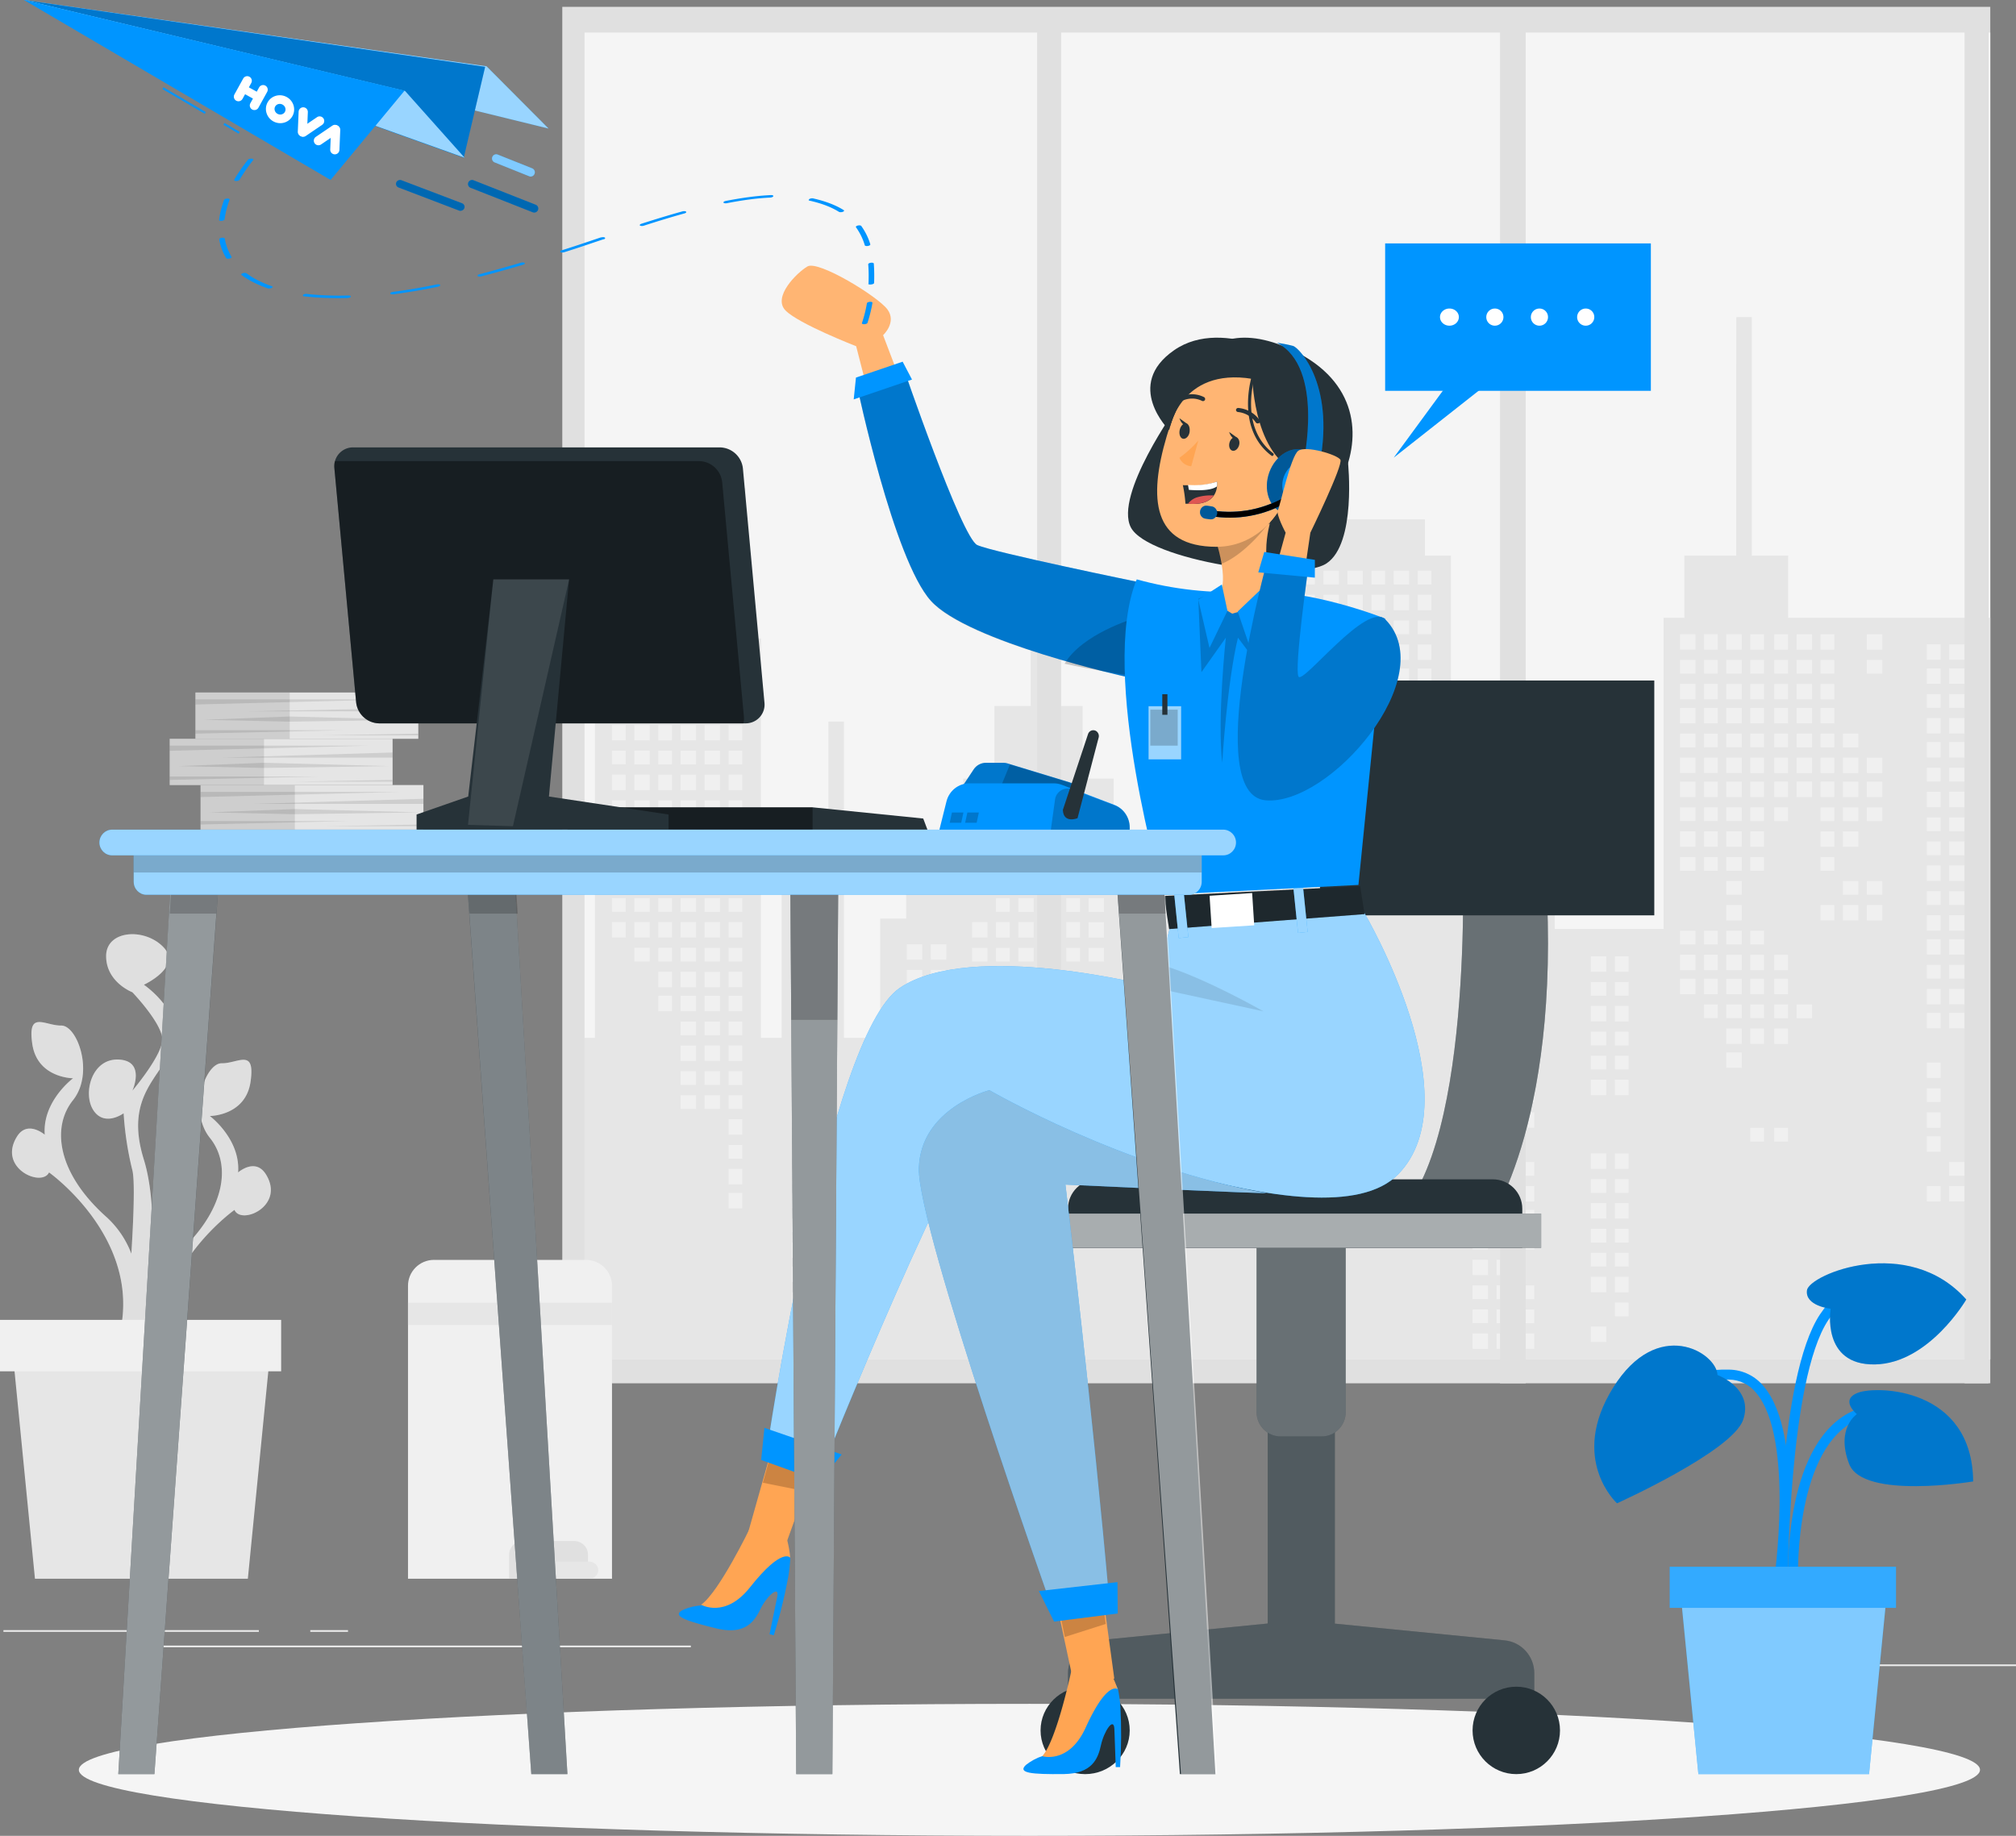 <svg xmlns="http://www.w3.org/2000/svg" xmlns:xlink="http://www.w3.org/1999/xlink" overflow="hidden" viewBox="0 0 1176 1071">
  <rect x="0" y="0" width="1176" height="1071" fill="#808080" stroke="none"/>
  <defs>
    <path id="b" fill="#E0E0E0" d="M2760.26 1379.33c-6.19-10.34-16.36-1.35-16.36-1.35 1.44-19.56-16.5-32.92-16.5-32.92s20.86 0 23.75-19.95c2.89-19.94-7.25-10.67-16.81-10.81-9.55-.14-19.55 27.83-6.87 43.57 12.68 15.74 9.21 42.61-19.9 68.44a57.393 57.393 0 0 0-15.19 23.76c2.2-23.73 3.44-57.17-3.44-79.49-11.82-37.89 10.73-48.22 17.19-67.1 6.46-18.87-17.19-34.99-17.19-34.99s22.38-10.33 11.45-21.87c-10.93-11.54-33.48-10.09-33.48 5.16 0 15.26 15.3 21.08 15.3 21.08s17.46 18.22 17.46 27.56c0 9.33-17.46 29.89-17.46 29.89s8-17.46-8.01-18.18c-16.02-.72-21.11 20.39-14.54 29.86 6.56 9.47 17.46 1.48 17.46 1.48.68 11.06 2.35 22.03 4.98 32.79 1.65 5.48.9 26.87-.48 49.12a55.503 55.503 0 0 0-14.19-21.08c-29.12-25.83-32.48-52.7-19.87-68.44 12.61-15.74 2.61-43.71-6.87-43.57-9.49.14-19.77-9.16-16.85 10.78 2.93 19.94 23.79 19.98 23.79 19.98s-17.98 13.36-16.53 32.92c0 0-10.31-8.88-16.36 1.35-11.04 18.22 14.57 29.52 18.87 20.66 0 0 54.27 38.51 41.24 93.93l3.02 4.51c-.37 4.48-.61 7.17-.61 7.17l4.22-1.83 4.85 7.13c-.17 8.06.24 16.11 1.24 24.11l12.95-19.22c-13.09-55.42 41.25-93.93 41.25-93.93 3.95 9.03 29.52-2.3 18.49-20.52Z"/>
  </defs>
  <defs>
    <clipPath id="a">
      <path d="M2605 694h1176v1071H2605z"/>
    </clipPath>
  </defs>
  <g fill-rule="evenodd" clip-path="url(#a)" transform="translate(-2605 -694)">
    <path fill="#EBEBEB" d="M3667 1665h114v1h-114Zm-324 10h30v1h-30Zm255-41h66v1h-66Zm-991 11h149v1h-149Zm179 0h22v1h-22Zm-100 9h322v1h-322Z"/>
    <path fill="#E0E0E0" d="M2933 698h833v803h-833Z"/>
    <path fill="#F5F5F5" d="M2946 713h820v774h-820Z"/>
    <path fill="#E6E6E6" d="M2952.05 1299.47v-232.94h24.19v-30.78l54.48-25.44v-31.495h9.08v87.715h9.08v232.94h12.11v-121.03h27.24v-63.5h9.08v184.53h21.16v-69.59h15.13v-18.15h33.3v-63.51h18.16v-42.36h21.19v-63.54h9.08v63.54h21.19v42.36h18.13v63.51h33.29v18.15h15.14v69.59h18.16v-87.74h33.3v-193.58h9.08v-21.181h72.61v21.181h15.14v139.15h60.54v15.09h21.15v9.08h-21.15v54.46h63.53v-181.51h12.11v-36.27h30.27V879h9.08v139.15h21.19v36.27H3766V1487h-820v-187.53h6.05Z"/>
    <path fill="#F0F0F0" d="M3694 1064h9v9h-9Zm0 15h9v8h-9Zm0 57h9v9h-9Zm0 14h9v9h-9Zm0 15h9v8h-9Zm0 43h9v8h-9Zm0 14h9v9h-9Zm-14-100h9v8h-9Zm0 14h9v9h-9Zm0 14h9v9h-9Zm0 15h9v8h-9Zm0 14h9v9h-9Zm0 29h9v8h-9Zm0 14h9v9h-9Zm-13-158h8v9h-8Zm0 15h8v8h-8Zm0 14h8v9h-8Zm0 14h8v9h-8Zm0 15h8v8h-8Zm0 14h8v9h-8Zm0 14h8v9h-8Zm0 15h8v8h-8Zm0 14h8v9h-8Zm0 15h8v8h-8Zm0 28h8v9h-8Zm-14-158h9v9h-9Zm0 15h9v8h-9Zm0 14h9v9h-9Zm0 14h9v9h-9Zm0 15h9v8h-9Zm0 14h9v9h-9Zm0 14h9v9h-9Zm0 130h9v8h-9Zm-13-216h8v9h-8Zm0 15h8v8h-8Zm0 14h8v9h-8Zm0 14h8v9h-8Zm0 15h8v8h-8Zm0 14h8v9h-8Zm0 14h8v9h-8Zm0 15h8v8h-8Zm0 86h8v9h-8Zm0 14h8v9h-8Zm0 15h8v8h-8Zm0 14h8v9h-8Zm0 58h8v8h-8Zm-14-288h8v9h-8Zm0 15h8v8h-8Zm0 14h8v9h-8Zm0 14h8v9h-8Zm0 15h8v8h-8Zm0 14h8v9h-8Zm0 14h8v9h-8Zm0 15h8v8h-8Zm0 14h8v9h-8Zm0 15h8v8h-8Zm0 43h8v8h-8Zm0 14h8v9h-8Zm0 14h8v9h-8Zm0 15h8v8h-8Zm0 14h8v9h-8Zm0 58h8v8h-8Zm-14-288h9v9h-9Zm0 15h9v8h-9Zm0 14h9v9h-9Zm0 14h9v9h-9Zm0 15h9v8h-9Zm0 14h9v9h-9Zm0 14h9v9h-9Zm0 15h9v8h-9Zm0 14h9v9h-9Zm0 15h9v8h-9Zm0 14h9v8h-9Zm0 14h9v9h-9Zm0 15h9v8h-9Zm0 14h9v9h-9Zm0 14h9v9h-9Zm0 15h9v8h-9Zm0 14h9v9h-9Zm0 14h9v9h-9Zm-13-244h8v9h-8Zm0 15h8v8h-8Zm0 14h8v9h-8Zm0 14h8v9h-8Zm0 15h8v8h-8Zm0 14h8v9h-8Zm0 14h8v9h-8Zm0 15h8v8h-8Zm0 14h8v9h-8Zm0 15h8v8h-8Zm0 43h8v8h-8Zm0 14h8v9h-8Zm0 14h8v9h-8Zm0 15h8v8h-8Zm-14-216h9v9h-9Zm0 15h9v8h-9Zm0 14h9v9h-9Zm0 14h9v9h-9Zm0 15h9v8h-9Zm0 14h9v9h-9Zm0 14h9v9h-9Zm0 15h9v8h-9Zm0 14h9v9h-9Zm0 15h9v8h-9Zm0 43h9v8h-9Zm0 14h9v9h-9Zm0 14h9v9h-9Zm-153-238h8v8h-8Zm0 14h8v9h-8Zm0 15h8v8h-8Zm0 14h8v9h-8Zm0 14h8v9h-8Zm0 15h8v8h-8Zm0 14h8v9h-8Zm0 14h8v9h-8Zm0 44h8v8h-8Zm0 14h8v8h-8Zm-14-158h9v8h-9Zm0 14h9v9h-9Zm0 15h9v8h-9Zm0 14h9v9h-9Zm0 14h9v9h-9Zm0 15h9v8h-9Zm0 14h9v9h-9Zm0 14h9v9h-9Zm0 58h9v8h-9Zm-13-158h8v8h-8Zm0 14h8v9h-8Zm0 15h8v8h-8Zm0 14h8v9h-8Zm0 14h8v9h-8Zm0 15h8v8h-8Zm0 14h8v9h-8Zm0 14h8v9h-8Zm-14-100h9v8h-9Zm0 14h9v9h-9Zm0 15h9v8h-9Zm0 14h9v9h-9Zm0 14h9v9h-9Zm0 15h9v8h-9Zm0 28h9v9h-9Zm0 15h9v8h-9Zm0 43h9v8h-9Zm0 14h9v9h-9Zm0 15h9v8h-9Zm0 14h9v9h-9Zm0 14h9v9h-9Zm0 15h9v8h-9Zm0 14h9v9h-9Zm-14-244h9v8h-9Zm0 14h9v9h-9Zm0 15h9v8h-9Zm0 14h9v9h-9Zm0 14h9v9h-9Zm0 15h9v8h-9Zm0 43h9v8h-9Zm0 14h9v9h-9Zm0 15h9v8h-9Zm0 14h9v8h-9Zm0 14h9v9h-9Zm0 15h9v8h-9Zm0 14h9v9h-9Zm0 14h9v9h-9Zm0 15h9v8h-9Zm0 14h9v9h-9Zm0 14h9v9h-9Zm0 29h9v9h-9Zm-13-287h8v8h-8Zm0 14h8v9h-8Zm0 15h8v8h-8Zm0 14h8v9h-8Zm0 14h8v9h-8Zm0 15h8v8h-8Zm0 43h8v8h-8Zm0 14h8v9h-8Zm0 15h8v8h-8Zm0 14h8v8h-8Zm0 43h8v9h-8Zm0 14h8v9h-8Zm0 15h8v8h-8Zm0 14h8v9h-8Zm0 14h8v9h-8Zm0 29h8v9h-8Zm0 15h8v8h-8Zm-124-168h9v8h-9Zm0 14h9v8h-9Zm0 14h9v9h-9Zm0 15h9v8h-9Zm0 14h9v8h-9Zm0 14h9v9h-9Zm0 15h9v8h-9Zm0 43h9v8h-9Zm0 14h9v9h-9Zm0 15h9v8h-9Zm-13-158h8v8h-8Zm0 14h8v8h-8Zm0 14h8v9h-8Zm0 15h8v8h-8Zm0 14h8v8h-8Zm0 14h8v9h-8Zm0 15h8v8h-8Zm-14-86h9v8h-9Zm0 14h9v8h-9Zm0 14h9v9h-9Zm0 15h9v8h-9Zm0 14h9v8h-9Zm0 14h9v9h-9Zm0 15h9v8h-9Zm-14-86h9v8h-9Zm0 14h9v8h-9Zm0 14h9v9h-9Zm0 15h9v8h-9Zm0 14h9v8h-9Zm0 14h9v9h-9Zm0 15h9v8h-9Zm0 14h9v9h-9Zm0 14h9v9h-9Zm0 15h9v8h-9Zm0 14h9v9h-9Zm-13-143h8v8h-8Zm0 14h8v8h-8Zm0 14h8v9h-8Zm0 15h8v8h-8Zm0 14h8v8h-8Zm0 14h8v9h-8Zm0 15h8v8h-8Zm0 14h8v9h-8Zm0 14h8v9h-8Zm0 15h8v8h-8Zm0 14h8v9h-8Zm0 15h8v8h-8Zm0 43h8v8h-8Zm0 14h8v9h-8Zm-14-215h9v8h-9Zm0 14h9v8h-9Zm0 14h9v9h-9Zm0 43h9v9h-9Zm0 15h9v8h-9Zm0 14h9v9h-9Zm0 14h9v9h-9Zm0 15h9v8h-9Zm0 14h9v9h-9Zm0 15h9v8h-9Zm0 43h9v8h-9Zm0 14h9v9h-9Zm0 14h9v9h-9Zm-142-316h8v9h-8Zm0 15h8v8h-8Zm0 14h8v9h-8Zm0 14h8v9h-8Zm0 15h8v8h-8Zm0 14h8v9h-8Zm0 15h8v8h-8Zm0 14h8v8h-8Zm0 14h8v9h-8Zm0 15h8v8h-8Zm0 14h8v8h-8Zm0 14h8v9h-8Zm0 15h8v8h-8Zm0 14h8v9h-8Zm0 14h8v9h-8Zm0 15h8v8h-8Zm0 14h8v9h-8Zm0 15h8v8h-8Zm0 14h8v8h-8Zm0 14h8v9h-8Zm0 15h8v8h-8Zm0 14h8v9h-8Zm0 14h8v9h-8Zm-14-316h9v9h-9Zm0 15h9v8h-9Zm0 14h9v9h-9Zm0 14h9v9h-9Zm0 15h9v8h-9Zm0 14h9v9h-9Zm0 15h9v8h-9Zm0 14h9v8h-9Zm0 14h9v9h-9Zm0 15h9v8h-9Zm0 14h9v8h-9Zm0 14h9v9h-9Zm0 15h9v8h-9Zm0 14h9v9h-9Zm0 14h9v9h-9Zm0 15h9v8h-9Zm0 14h9v9h-9Zm0 15h9v8h-9Zm0 14h9v8h-9Zm-14-259h9v9h-9Zm0 15h9v8h-9Zm0 14h9v9h-9Zm0 14h9v9h-9Zm0 15h9v8h-9Zm0 14h9v9h-9Zm0 15h9v8h-9Zm0 14h9v8h-9Zm0 14h9v9h-9Zm0 15h9v8h-9Zm0 14h9v8h-9Zm0 14h9v9h-9Zm0 15h9v8h-9Zm0 14h9v9h-9Zm0 14h9v9h-9Zm0 15h9v8h-9Zm0 14h9v9h-9Zm0 15h9v8h-9Zm0 14h9v8h-9Zm-13-259h8v9h-8Zm0 15h8v8h-8Zm0 14h8v9h-8Zm0 14h8v9h-8Zm0 15h8v8h-8Zm0 14h8v9h-8Zm0 15h8v8h-8Zm0 14h8v8h-8Zm0 14h8v9h-8Zm0 15h8v8h-8Zm0 14h8v8h-8Zm0 14h8v9h-8Zm0 15h8v8h-8Zm0 14h8v9h-8Zm0 14h8v9h-8Zm-14-201h9v9h-9Zm0 15h9v8h-9Zm0 14h9v9h-9Zm0 14h9v9h-9Zm0 15h9v8h-9Zm0 14h9v9h-9Zm0 15h9v8h-9Zm0 14h9v8h-9Zm0 14h9v9h-9Zm0 15h9v8h-9Zm0 14h9v8h-9Zm0 14h9v9h-9Zm0 15h9v8h-9Zm-13-173h8v9h-8Zm0 15h8v8h-8Zm0 14h8v9h-8Zm0 14h8v9h-8Zm0 15h8v8h-8Zm0 14h8v9h-8Zm0 15h8v8h-8Zm0 14h8v8h-8Zm0 14h8v9h-8Zm0 15h8v8h-8Zm0 14h8v8h-8Zm0 14h8v9h-8Zm794-162h9v9h-9Zm0 14h9v9h-9Zm0 15h9v8h-9Zm0 14h9v9h-9Zm0 14h9v9h-9Zm0 15h9v8h-9Zm0 14h9v9h-9Zm0 15h9v8h-9Zm0 14h9v8h-9Zm0 14h9v9h-9Zm0 15h9v8h-9Zm0 14h9v9h-9Zm0 14h9v9h-9Zm0 15h9v8h-9Zm0 14h9v9h-9Zm0 14h9v9h-9Zm0 15h9v8h-9Zm0 29h9v8h-9Zm0 14h9v9h-9Zm0 14h9v9h-9Zm0 15h9v8h-9Zm0 14h9v9h-9Zm-14-316h9v9h-9Zm0 14h9v9h-9Zm0 15h9v8h-9Zm0 14h9v9h-9Zm0 14h9v9h-9Zm0 15h9v8h-9Zm0 14h9v9h-9Zm0 15h9v8h-9Zm0 14h9v8h-9Zm0 14h9v9h-9Zm0 15h9v8h-9Zm0 14h9v9h-9Zm0 14h9v9h-9Zm0 15h9v8h-9Zm0 14h9v9h-9Zm0 14h9v9h-9Zm0 87h9v8h-9Zm0 14h9v9h-9Zm-13-316h8v9h-8Zm0 14h8v9h-8Zm0 15h8v8h-8Zm0 14h8v9h-8Zm0 14h8v9h-8Zm0 15h8v8h-8Zm0 14h8v9h-8Zm0 15h8v8h-8Zm0 14h8v8h-8Zm0 14h8v9h-8Zm0 15h8v8h-8Zm0 14h8v9h-8Zm0 14h8v9h-8Zm0 15h8v8h-8Zm0 14h8v9h-8Zm0 14h8v9h-8Zm0 29h8v9h-8Zm0 15h8v8h-8Zm0 14h8v9h-8Zm0 14h8v9h-8Zm0 29h8v9h-8Zm-238-215h9v8h-9Zm0 14h9v8h-9Zm0 14h9v9h-9Zm0 15h9v8h-9Zm0 14h9v9h-9Zm0 14h9v9h-9Zm0 15h9v8h-9Zm0 14h9v9h-9Zm0 14h9v9h-9Zm0 15h9v8h-9Zm0 14h9v9h-9Zm0 15h9v8h-9Zm0 14h9v9h-9Zm0 29h9v8h-9Zm0 14h9v9h-9Zm0 14h9v9h-9Zm0 15h9v8h-9Zm0 29h9v8h-9Zm0 14h9v8h-9Zm0 14h9v9h-9Zm-13-301h8v8h-8Zm0 14h8v8h-8Zm0 14h8v9h-8Zm0 15h8v8h-8Zm0 14h8v9h-8Zm0 14h8v9h-8Zm0 15h8v8h-8Zm0 14h8v9h-8Zm0 14h8v9h-8Zm0 15h8v8h-8Zm0 14h8v9h-8Zm0 15h8v8h-8Zm0 14h8v9h-8Zm0 43h8v9h-8Zm0 14h8v9h-8Zm0 29h8v9h-8Zm0 15h8v8h-8Zm0 14h8v8h-8Zm0 14h8v9h-8Zm-14-301h9v8h-9Zm0 14h9v8h-9Zm0 14h9v9h-9Zm0 15h9v8h-9Zm0 14h9v9h-9Zm0 14h9v9h-9Zm0 15h9v8h-9Zm0 14h9v9h-9Zm0 14h9v9h-9Zm0 15h9v8h-9Zm0 14h9v9h-9Zm0 15h9v8h-9Zm0 14h9v9h-9Zm0 14h9v9h-9Zm0 29h9v9h-9Zm0 29h9v8h-9Zm0 14h9v9h-9Zm0 15h9v8h-9Zm0 14h9v8h-9Zm0 14h9v9h-9Zm83-220h8v9h-8Zm0 15h8v8h-8Zm0 14h8v9h-8Zm0 15h8v8h-8Zm0 14h8v8h-8Zm0 14h8v9h-8Zm0 43h8v9h-8Zm0 15h8v8h-8Zm0 14h8v9h-8Zm0 15h8v8h-8Zm0 14h8v8h-8Zm0 14h8v9h-8Zm0 15h8v8h-8Zm-14-202h9v9h-9Zm0 15h9v8h-9Zm0 14h9v9h-9Zm0 15h9v8h-9Zm0 14h9v8h-9Zm0 14h9v9h-9Zm0 43h9v9h-9Zm0 15h9v8h-9Zm0 14h9v9h-9Zm0 15h9v8h-9Zm0 14h9v8h-9Zm0 14h9v9h-9Zm0 29h9v9h-9Zm-452-279h9v9h-9Zm0 15h9v8h-9Zm0 14h9v8h-9Zm0 14h9v9h-9Zm0 15h9v8h-9Zm0 14h9v9h-9Zm0 14h9v9h-9Zm0 15h9v8h-9Zm0 14h9v9h-9Zm0 15h9v8h-9Zm0 14h9v8h-9Zm0 29h9v8h-9Zm0 14h9v9h-9Zm0 14h9v9h-9Zm0 15h9v8h-9Zm0 14h9v9h-9Zm0 14h9v9h-9Zm0 15h9v8h-9Zm0 14h9v9h-9Zm-14-273h9v9h-9Zm0 15h9v8h-9Zm0 14h9v8h-9Zm0 14h9v9h-9Zm0 15h9v8h-9Zm0 14h9v9h-9Zm0 14h9v9h-9Zm0 15h9v8h-9Zm0 14h9v9h-9Zm0 15h9v8h-9Zm0 14h9v8h-9Zm0 14h9v9h-9Zm0 15h9v8h-9Zm0 14h9v9h-9Zm0 14h9v9h-9Zm0 15h9v8h-9Zm0 14h9v9h-9Zm0 14h9v9h-9Zm0 15h9v8h-9Zm0 14h9v9h-9Zm81-217h9v9h-9Zm0 15h9v8h-9Zm0 14h9v8h-9Zm0 14h9v9h-9Zm0 15h9v8h-9Zm0 14h9v9h-9Zm0 14h9v9h-9Zm0 15h9v8h-9Zm0 14h9v9h-9Zm0 14h9v9h-9Zm-14-129h9v9h-9Zm0 15h9v8h-9Zm0 14h9v8h-9Zm0 14h9v9h-9Zm0 15h9v8h-9Zm0 14h9v9h-9Zm0 14h9v9h-9Zm0 15h9v8h-9Zm0 14h9v9h-9Z"/>
    <path fill="#E0E0E0" d="M3210 700h14v801h-14Zm270 0h15v801h-15Zm271 0h14v801h-14Z"/>
    <path fill="#F0F0F0" d="M2858.14 1429h88.69c8.38 0 15.17 6.77 15.17 15.12V1615h-119v-170.74c-.08-8.35 6.66-15.18 15.03-15.26h.11Z"/>
    <path fill="#E6E6E6" d="M2843 1454h119v13h-119Z"/>
    <path fill="#E0E0E0" d="M2910.19 1593h29.66c4.5 0 8.15 3.55 8.15 7.94V1615h-46v-14.06c0-4.39 3.65-7.94 8.15-7.94h.04Z"/>
    <path fill="#E6E6E6" d="M2948.65 1615h-33.3c-2.95 0-5.35-2.25-5.35-5.02.02-2.75 2.41-4.98 5.35-4.98h33.3c2.94 0 5.33 2.23 5.35 4.98 0 2.77-2.4 5.02-5.35 5.02Z"/>
    <use xlink:href="#b"/>
    <use xlink:href="#b" fill-opacity=".2"/>
    <path fill="#E6E6E6" d="M2749.58 1615h-124.19L2612 1479h151l-13.42 136Z"/>
    <path fill="#F0F0F0" d="M2605 1464h164v30h-164Z"/>
    <path fill="#F5F5F5" d="M3760 1726.5c0 21.26-248.26 38.5-554.5 38.5s-554.5-17.24-554.5-38.5 248.26-38.5 554.5-38.5 554.5 17.24 554.5 38.5Z"/>
    <path fill="#0095FF" d="M3645.52 1618c.52-3.43 12.63-86.47-11.63-115.12-4.89-6.11-12.28-9.73-20.14-9.86-49-1.13-55.68 37.79-55.75 38.31l5.78.89c.21-1.41 6.02-34.35 49.83-33.39 6.19.09 12 2.94 15.82 7.76 22.56 26.7 10.38 109.69 10.38 110.55Z"/>
    <path fill="#0095FF" d="m3648.04 1614 5.8-.21c0-.75-1.92-76.22 35.34-91.81 36.53-15.24 52.98 16.14 53.63 17.47l5.19-2.6c-.17-.38-19.47-37.68-61.05-20.18-40.94 17.1-39.01 94.04-38.91 97.33Z"/>
    <path fill="#0095FF" d="M3647.78 1620c0-1.2.37-120.89 23.72-155.89 22.41-33.64 58.44-17.8 60.13-17.18l2.37-5.29c-.41-.17-42.15-18.59-67.35 19.17-24.31 36.45-24.65 154.11-24.65 159.12Zm-40.9-123.84s21.28 7.8 14.94 26.17c-6.33 18.37-73.57 48.67-73.57 48.67s-28.2-25.65-2.31-67.38 60.35-20.63 60.94-7.46Z"/>
    <path fill="#0095FF" d="M3672.89 1457.52s-15.12-1.62-13.81-10.81c1.31-9.2 58.91-32.89 92.92 5.4 0 0-21.79 37.33-53.28 37.88-31.49.55-25.83-32.47-25.83-32.47Zm15.27 61.46s-10.33-8.42.83-12.53c11.16-4.11 66.46-2.97 67.01 51.79 0 0-64.29 10.74-72.31-10.15-8.03-20.89 4.47-29.11 4.47-29.11Z"/>
    <path fill-opacity=".2" d="M3606.88 1496.16s21.28 7.8 14.94 26.17c-6.33 18.37-73.57 48.67-73.57 48.67s-28.2-25.65-2.31-67.38 60.35-20.63 60.94-7.46Zm66.01-38.64s-15.12-1.62-13.81-10.81c1.31-9.2 58.91-32.89 92.92 5.4 0 0-21.79 37.33-53.28 37.88-31.49.55-25.83-32.47-25.83-32.47Zm15.27 61.46s-10.33-8.42.83-12.53c11.16-4.11 66.46-2.97 67.01 51.79 0 0-64.29 10.74-72.31-10.15-8.03-20.89 4.47-29.11 4.47-29.11Z"/>
    <path fill="#0095FF" d="M3595.72 1729h99.56l10.72-109h-121l10.72 109Z"/>
    <path fill="#FFF" fill-opacity=".502" d="M3595.72 1729h99.56l10.72-109h-121l10.72 109Z"/>
    <path fill="#0095FF" d="M3711 1632h-132v-24h132Z"/>
    <path fill="#FFF" fill-opacity=".2" d="M3711 1632h-132v-24h132Z"/>
    <path fill="#263238" d="m3482.5 1650.94-98.84-9.73V1502h-39.18v139.14l-99.12 9.8c-9.85.97-17.35 9.26-17.36 19.18V1685h272v-14.88c0-9.97-7.59-18.29-17.5-19.18Z"/>
    <path fill="#FFF" fill-opacity=".2" d="m3482.5 1650.94-98.84-9.73V1502h-39.18v139.14l-99.12 9.8c-9.85.97-17.35 9.26-17.36 19.18V1685h272v-14.88c0-9.97-7.59-18.29-17.5-19.18Z"/>
    <path fill="#263238" d="M3264 1703.5c0 14.08-11.64 25.5-26 25.5s-26-11.42-26-25.5 11.64-25.5 26-25.5 26 11.42 26 25.5Zm251 0c0 14.08-11.42 25.5-25.5 25.5s-25.5-11.42-25.5-25.5 11.42-25.5 25.5-25.5 25.5 11.42 25.5 25.5ZM3338 1408h52v109.8c0 7.84-6.26 14.2-13.99 14.2h-24.02c-7.73 0-13.99-6.36-13.99-14.2V1408Z"/>
    <path fill="#FFF" fill-opacity=".302" d="M3338 1408h52v109.8c0 7.84-6.26 14.2-13.99 14.2h-24.02c-7.73 0-13.99-6.36-13.99-14.2V1408Z"/>
    <path fill="#263238" d="M3458.15 1191s7.49 185.15-44.15 217h58.95s45.66-63.05 32.75-217Z"/>
    <path fill="#FFF" fill-opacity=".302" d="M3458.15 1191s7.49 185.15-44.15 217h58.95s45.66-63.05 32.75-217Z"/>
    <path fill="#263238" d="M3493 1422h-265v-22.89c0-9.45 7.71-17.11 17.23-17.11h230.54c9.52 0 17.23 7.66 17.23 17.11V1422Z"/>
    <path fill="#263238" d="M3223.92 1422H3217v-20h287v20h-6.92Z"/>
    <path fill="#FFF" fill-opacity=".6" d="M3223.92 1422H3217v-20h287v20h-6.92Z"/>
    <path fill="#263238" d="M3519.82 1091H3570v137h-195v-137h50.18Z"/>
    <path fill="#FFB573" d="m3139 939.064-18.86-49.52s8.11-7.461 2.54-15.024c-5.57-7.563-40.34-28.815-46.66-25.084-6.32 3.73-20.44 17.829-12.82 25.666 7.63 7.837 41.23 20.876 41.23 20.876l16.7 65.022Z"/>
    <path fill="#0095FF" d="M3270 1033.74s-85.78-17.56-94.94-21.77c-9.16-4.21-43.61-104.97-43.61-104.97L3105 919.325s21.27 101.135 43.03 125.165c21.75 24.04 114.59 44.51 114.59 44.51Z"/>
    <path fill-opacity=".2" d="m3262.43 1089-1.58-.38c-4.66-1.06-19.3-4.48-36.68-9.59-28.2-8.19-63.78-20.55-76.19-34.43-21.7-23.97-42.98-125.268-42.98-125.268L3131.39 907s34.45 100.85 43.77 105.03c9.32 4.18 94.84 21.78 94.84 21.78Z"/>
    <path fill="#0095FF" d="m3131.54 905 5.46 10.423L3103 927l1.31-12.731 27.23-9.269Z"/>
    <path fill-opacity=".2" d="M3263.58 1088c-4.76-.68-19.7-2.95-37.58-6.79 10.18-17.32 40-26.21 40-26.21Z"/>
    <path fill="#263238" d="M3391.33 963.79s5.05 47.29-12.55 58.91c-17.61 11.63-104.28-1.98-114.12-21.03-9.83-19.041 27.16-70.67 27.16-70.67Z"/>
    <path fill="#FFA553" d="m3041 1589.5 22.39 5.5 11.33-31.4 10.28-28.57-25.49-11.03-9.8 34.65-8.71 30.85Z"/>
    <path fill-opacity=".2" d="m3050 1559 24.81 5 10.19-28.86-25.28-11.14-9.72 35Z"/>
    <path fill="#0095FF" d="m3052 1542.33 31.38 11.67s83.7-209.42 100.9-210.01c17.2-.58 192.35 79.84 236.25 35.15 43.9-44.68-19.58-152.44-19.58-152.44s-105.58-15.08-113.53 8.78c-1.95 7.03-3.45 14.19-4.47 21.41-1.2 7.3-2.03 13.43-2.03 13.43-3.27-.83-109.26-28.2-151.03 0-42.49 28.68-77.89 272.01-77.89 272.01Z"/>
    <path fill="#FFF" fill-opacity=".6" d="m3052 1542.33 31.38 11.67s83.7-209.42 100.9-210.01c17.2-.58 192.35 79.84 236.25 35.15 43.9-44.68-19.58-152.44-19.58-152.44s-105.58-15.08-113.53 8.78c-1.95 7.03-3.45 14.19-4.47 21.41-1.2 7.3-2.03 13.43-2.03 13.43-3.27-.83-109.26-28.2-151.03 0-42.49 28.68-77.89 272.01-77.89 272.01Z"/>
    <path fill="#FFA553" d="m3231.98 1679 23.02-5.76-4.43-32.49-4.11-29.75-28.46 2.52 7.38 34.69 6.6 30.79Z"/>
    <path fill-opacity=".2" d="m3226.13 1649 23.87-7.61-3.97-30.39-27.03 2.41 7.13 35.59Z"/>
    <path fill="#0095FF" d="m3096 1542.53-45.07-15.53-1.93 18.74 34.18 12.26 12.82-15.47Zm248-152.45s-7.13.17-117.49-5c0 0 16.49 138.54 25.51 242.27L3219 1633s-78.85-222.09-77.99-257.38c.85-35.29 41.14-45.62 41.14-45.62s78.61 45.62 161.85 60.08Z"/>
    <path fill="#FFF" fill-opacity=".6" d="M3344 1390.08s-7.13.17-117.49-5c0 0 16.49 138.54 25.51 242.27L3219 1633s-78.85-222.09-77.99-257.38c.85-35.29 41.14-45.62 41.14-45.62s78.61 45.62 161.85 60.08Z"/>
    <path fill-opacity=".102" d="M3344 1390.08s-7.13.17-117.49-5c0 0 16.49 138.54 25.51 242.27L3219 1633s-78.85-222.09-77.99-257.38c.85-35.29 41.14-45.62 41.14-45.62s78.61 45.62 161.85 60.08Z"/>
    <path fill="#0095FF" d="m3256.86 1617-45.86 5.19 8.87 17.81 37.13-4.71-.14-18.29Z"/>
    <path fill-opacity=".102" d="m3281 1270.78 61 13.22s-33.71-19.37-58.99-27c-1.19 7.49-2.01 13.78-2.01 13.78Z"/>
    <path fill="#263238" d="m3398.44 1211 2.56 16.29-113.99 8.71-3.01-19.3 114.44-5.7Z"/>
    <path fill-opacity=".2" d="m3398.44 1211 2.56 16.29-113.99 8.71-3.01-19.3 114.44-5.7Z"/>
    <path fill="#0095FF" d="m3367.8 1237.69-5.61.57-2.94-28.55 5.61-.58Z"/>
    <path fill="#FFF" d="m3336.63 1233.81-24.83 1.6-1.22-18.83 24.84-1.6Z"/>
    <path fill="#0095FF" d="m3298.2 1240.69-5.61.57-2.94-28.55 5.61-.58Z"/>
    <path fill="#FFF" fill-opacity=".6" d="m3367.8 1237.69-5.61.57-2.94-28.55 5.61-.58Zm-69.6 3-5.61.57-2.94-28.55 5.61-.58Z"/>
    <path fill="#0095FF" d="M3268.1 1032c21.22 5.87 43.23 8.29 65.21 7.18 36.38-1.85 79.69 15.71 79.69 15.71l-15.58 155.37-113.74 5.74s-38.06-129.62-15.58-184Z"/>
    <path fill="#263238" d="M3287 945.112s6.37-75.466 69.16-48.156c78.75 34.397 16.16 126.374-22.36 107.524-38.51-18.849-46.8-59.368-46.8-59.368Z"/>
    <path fill-opacity=".2" d="m3304 1043.4 1.84 42.72 14.23-20.09s-5.09 47.23-2.11 72.97c0 0 2.74-46.13 9.18-72.97l15.14 20.09 21.72-42.45s-35.16-12.57-60-.27Z"/>
    <path fill="#FFB573" d="m3323.78 1052 32.22-9.23c-19.86-13.78-9.85-44.77-9.85-44.77l-31.91 11.36c1.47 4.5 2.6 9.11 3.4 13.78 3.39 20.18-5.64 21.8-5.64 21.8Z"/>
    <path fill-opacity=".2" d="M3314 1009.34a95.72 95.72 0 0 1 3.41 13.66c15.33-6.18 28.59-25 28.59-25Z"/>
    <path fill="#FFB573" d="M3335.2 912.555c-28.52-6.336-41.09 6.887-49.65 36.019-10.71 36.328-8.35 64.356 29.01 64.426 50.74.07 67.97-89.908 20.64-100.445Z"/>
    <path fill="#FFA553" d="M3304 951a61.273 61.273 0 0 1-11 10.058 8.088 8.088 0 0 0 6.92 4.942Z"/>
    <path fill="#263238" d="M3322.19 952.295c-.58 2.197.21 4.297 1.78 4.653 1.58.355 3.26-1.131 3.84-3.231.58-2.101-.21-4.265-1.78-4.653-1.58-.388-3.26 1.034-3.84 3.231Z"/>
    <path fill="#263238" d="m3327 949.608-5-3.608s1.62 5.489 5 3.608Zm-33.81-4.901c-.58 2.472.21 4.834 1.81 5.234 1.59.4 3.46-1.272 3.88-3.635.41-2.363-.21-4.798-1.81-5.234-1.59-.437-3.29 1.163-3.88 3.635Z"/>
    <path fill="#263238" d="m3298 941.601-5-3.601s1.72 5.501 5 3.601Zm40.62-.605c-.47.008-.91-.228-1.14-.615-2.3-3.369-6.1-5.581-10.34-6.015-.68-.084-1.18-.65-1.14-1.294.08-.649.69-1.124 1.38-1.068 5.15.468 9.77 3.173 12.48 7.31.32.57.08 1.273-.53 1.571 0 .005-.01.01-.02.014-.22.081-.46.114-.69.097ZM3306.68 928a1.244 1.244 0 0 1-.67-.212 13.174 13.174 0 0 0-11.27 0 1.253 1.253 0 0 1-1.63-.676c-.01-.01-.01-.02-.01-.031-.27-.65.04-1.392.7-1.656.01-.002.01-.003.01-.004a15.592 15.592 0 0 1 13.59.283c.6.375.78 1.16.4 1.754 0 .004 0 .008-.01.012-.26.346-.67.544-1.11.53Z"/>
    <path fill="#263238" d="M3355.58 967.958s-8.11-26.558-2.12-44.321c0 0-51.07-35.836-66.46 21.281 0 0 5.69-52.495 54.68-42.7 49 9.796 32.96 81.916 3.1 97.782 0 0 15.77-15.452 10.8-32.042Z"/>
    <path fill="#E4897B" d="M3349.41 973.005c2.11-6.731 9.34-10.506 16.16-8.439 8.72 2.904 8.9 21.936-14.26 21.424-3.36-.239-4.46-3.691-1.9-12.985Z"/>
    <path fill="#263238" d="M3295 977.029a76.134 76.134 0 0 1 1.51 10.844h1.85c8.52.734 12.7-1.819 14.75-4.828a11.293 11.293 0 0 0 1.78-5.002c.15-1.009.15-2.034 0-3.043a39.715 39.715 0 0 1-17.12 2.064c-1.64.105-2.77-.035-2.77-.035Z"/>
    <path fill="#FFF" d="m3298 976.879.51 2.897c7.97.605 13.62 0 16.38-2.006.15-.918.15-1.851 0-2.77a42.958 42.958 0 0 1-16.89 1.879Z"/>
    <path fill="#DE5753" d="M3298 987.873c8.67.733 12.91-1.813 15-4.813-3.29-.215-6.58.151-9.74 1.081a10.432 10.432 0 0 0-5.26 3.732Z"/>
    <path fill="#263238" d="M3335.56 915.039s1.1 49.615 30.88 55.598c29.78 5.983-2.75-63.816-2.75-63.816s-44.26-28.951-73.76-8.527c-29.51 20.424-2.96 46.624-2.96 46.624s6.15-36.859 48.59-29.879Z"/>
    <path fill="#263238" d="M3347.2 960a.909.909 0 0 1-.56-.204c-21.73-16.445-11.01-47.908-10.9-48.214a.928.928 0 0 1 1.13-.544c.46.16.69.647.53 1.088 0 .305-10.41 30.58 10.33 46.346a.795.795 0 0 1 0 1.189.761.761 0 0 1-.53.339Z"/>
    <path fill="#0095FF" d="M3374.53 980.529c-3.7 10.05-13.2 15.69-21.23 12.647-8.03-3.042-11.52-13.673-7.83-23.723 3.7-10.049 13.2-15.69 21.23-12.613 8.03 3.076 11.52 13.673 7.83 23.689Z"/>
    <path fill-opacity=".4" d="M3374.53 980.529c-3.7 10.05-13.2 15.69-21.23 12.647-8.03-3.042-11.52-13.673-7.83-23.723 3.7-10.049 13.2-15.69 21.23-12.613 8.03 3.076 11.52 13.673 7.83 23.689Z"/>
    <path fill="#0095FF" d="M3365.35 963.803S3377.7 908.491 3350 894c3.16.413 6.28 1.022 9.36 1.824 3.44 1.033 25.71 23.475 14.53 73.176Z"/>
    <path fill-opacity=".2" d="M3365.35 963.803S3377.7 908.491 3350 894c3.16.413 6.28 1.022 9.36 1.824 3.44 1.033 25.71 23.475 14.53 73.176Z"/>
    <path fill="#0095FF" d="m3314.05 995.482-2.05-.298.55-3.302c15.11 2.243 30.56-.915 43.43-8.882l2.02 2.642c-12.94 8.275-28.55 11.769-43.95 9.84Z"/>
    <path d="m3314.05 995.482-2.05-.298.55-3.302c15.11 2.243 30.56-.915 43.43-8.882l2.02 2.642c-12.94 8.275-28.55 11.769-43.95 9.84Z"/>
    <path fill="#0095FF" d="M3373.99 979.155c-2.52 6.627-9.1 10.248-14.59 8.335-5.49-1.913-7.94-9.018-5.39-15.645 2.56-6.627 9.1-10.248 14.59-8.335 5.49 1.913 7.94 9.018 5.39 15.645Zm-63.11 17.818-2.72-.385c-1.99-.27-3.39-2.165-3.13-4.233 0-.011 0-.022.01-.033.24-2.07 2.04-3.545 4.03-3.294l.06.008 2.69.385c1.99.289 3.39 2.186 3.15 4.265-.27 2.074-2.1 3.535-4.09 3.287Z"/>
    <path fill-opacity=".4" d="m3310.88 996.973-2.72-.385c-1.99-.27-3.39-2.165-3.13-4.233 0-.011 0-.022.01-.033.24-2.07 2.04-3.545 4.03-3.294l.06.008 2.69.385c1.99.289 3.39 2.186 3.15 4.265-.27 2.074-2.1 3.535-4.09 3.287Z"/>
    <path fill="#0095FF" d="m3347.66 1031-20.66 19.75 8.28 24.25 28.72-30.82-16.34-13.18Zm-29.93 4 3.27 15.33-10.46 21.67-6.54-28.16 13.73-8.84Z"/>
    <path fill="#FFB573" d="m3343 1048.34 11.96-43.56s-5.79-10.836-4.54-13.112c1.24-2.277 7.48-31.529 11.92-34.703 4.44-3.173 22.7 2.243 24.54 5.209 1.83 2.967-17.51 42.606-17.51 42.606l-6.93 47.22Z"/>
    <path fill="#0095FF" d="M3413.19 1055.44c32.47 33.28-32.57 108.68-69.86 105.46-37.29-3.22.96-139.9.96-139.9l23.92 3.94s-8.37 59.16-5.74 63.78c2.63 4.63 39.96-44.33 50.72-33.28Z"/>
    <path fill-opacity=".2" d="M3413.19 1055.44c32.47 33.28-32.57 108.68-69.86 105.46-37.29-3.22.96-139.9.96-139.9l23.92 3.94s-8.37 59.16-5.74 63.78c2.63 4.63 39.96-44.33 50.72-33.28Z"/>
    <path fill="#0095FF" d="m3342.49 1016-3.49 11.9 33 3.1v-10.38l-29.51-4.62Z"/>
    <path fill="#FFF" fill-opacity=".6" d="M3291.28 1106h2.72v31h-19v-31h2.72Z"/>
    <path fill-opacity=".2" d="M3276 1108h16v21h-16Z"/>
    <path fill="#263238" d="M3283 1099h3v12h-3Z"/>
    <path fill="#0095FF" d="M3002.96 1633.42a30.52 30.52 0 0 1 10.89-2.79s13.07-7.68 25.99-37.63h14.54c5.05.04 9.54 3.25 11.21 8.03.24.64.38 1.31.41 2-.17 3.52-.55 7.03-1.13 10.51a293.185 293.185 0 0 1-8.49 34.46l-2.48-.62 4.47-21.78c1.51-7.37-6.26-.24-9.83 7.2-3.58 7.45-9.11 14.99-25.2 11.31-18.73-4.62-26.26-7.31-20.38-10.69Z"/>
    <path fill="#FFA553" d="M3042.55 1585.32s-18.13 37.6-28.55 44.84c0 0 13.99 8.26 28.55-10.2 18.82-23.8 23.45-17.17 23.45-17.17-.39-4.1-1.16-8.17-2.3-12.13-2.81-7.62-21.15-5.34-21.15-5.34Z"/>
    <path fill="#0095FF" d="M3203.41 1723.68c2.95-2.35 6.3-4.14 9.88-5.3 0 0 10.8-10.55 16.24-42.63l14.04-3.44c4.89-1.13 9.96.93 12.69 5.15.38.58.68 1.2.89 1.86.68 3.41 1.15 6.85 1.4 10.32.65 11.75.6 23.53-.17 35.27h-2.53l-.79-22.14c-.31-7.53-6.08 1.24-7.83 9.32-1.74 8.08-5.26 16.64-21.67 16.88-19.11.21-27.04-.62-22.15-5.29Z"/>
    <path fill="#FFA553" d="M3230.15 1667.82s-8.61 41.15-17.15 50.72c0 0 15.57 4.8 25.31-16.7 12.62-27.78 18.69-22.36 18.69-22.36a69.247 69.247 0 0 0-5.11-11.35c-4.46-6.86-21.74-.31-21.74-.31Z"/>
    <path fill="#0095FF" d="M3550.56 836H3568v86h-155v-86h17.44Z"/>
    <path fill="#0095FF" d="M3453.96 912 3418 961l58-45.711-22.04-3.289Z"/>
    <path fill="#FFF" d="M3456 878.967c.02 2.761-2.43 5.015-5.46 5.033-3.04.019-5.52-2.205-5.54-4.966-.02-2.762 2.43-5.015 5.46-5.034h.08c3.01 0 5.46 2.224 5.46 4.967Zm26 0a5.003 5.003 0 0 1-4.97 5.033 4.998 4.998 0 0 1-5.03-4.966 4.997 4.997 0 0 1 4.97-5.034h.06c2.75 0 4.97 2.224 4.97 4.967Zm26 0a4.996 4.996 0 0 1-4.97 5.033 4.998 4.998 0 0 1-5.03-4.966 5.003 5.003 0 0 1 4.97-5.034h.06c2.75 0 4.97 2.224 4.97 4.967Zm27 0a4.996 4.996 0 0 1-4.97 5.033 4.998 4.998 0 0 1-5.03-4.966 5.003 5.003 0 0 1 4.97-5.034h.06c2.75 0 4.97 2.224 4.97 4.967Z"/>
    <path fill="#0095FF" d="M2732.88 833.618c-.05-.383.62-.787 1.51-.913.89-.116 1.66.094 1.74.473.6 3.674 1.91 7.244 3.94 10.673.2.357-.33.795-1.2.984-.86.19-1.74.061-1.96-.287-.01-.007-.01-.015-.02-.022-2.06-3.504-3.41-7.153-4.01-10.908Zm-.06-11.308c.45-3.864 1.42-7.767 2.9-11.69.14-.403.98-.756 1.88-.79.88-.021 1.46.279 1.32.677-1.43 3.858-2.41 7.698-2.92 11.504-.09.403-.91.773-1.81.827-.71.041-1.28-.122-1.44-.406Zm12.94 31.834c-.04-.272.31-.568.87-.754.78-.266 1.76-.245 2.18.048.02.007.03.016.04.024 3.83 2.929 8.81 5.463 14.76 7.516.6.238.51.698-.18 1.028-.62.298-1.55.392-2.17.219-6.16-2.139-11.33-4.768-15.33-7.801-.15-.085-.23-.19-.26-.305Zm-4.14-55.076a.222.222 0 0 1-.03-.222c2.28-3.878 5.03-7.836 8.09-11.722.41-.396 1.4-.644 2.22-.553.7.078 1.06.389.85.741-3.03 3.824-5.74 7.721-8.02 11.58-.26.401-1.16.71-2.03.696-.62-.028-1.05-.234-1.08-.52Zm18.42-23.13c-.09-.099-.1-.215-.04-.334 3.9-3.881 8.17-7.715 12.68-11.354.47-.379 1.47-.585 2.23-.459.76.126.99.535.51.914-4.42 3.591-8.65 7.363-12.51 11.22-.39.387-1.35.633-2.15.55a.308.308 0 0 1-.03-.004c-.6-.086-.92-.341-.83-.646Zm21.81 90.409c-.09-.099-.11-.215-.04-.334.38-.387 1.34-.633 2.14-.549l.03.003c2.42.272 4.91.495 7.49.652 5.44.344 11.08.436 16.83.272.88-.013 1.46.293 1.32.695-.19.403-1.04.741-1.93.76-5.94.154-11.77.056-17.4-.292a159.3 159.3 0 0 1-7.8-.668c-.59-.088-.9-.348-.79-.652Zm5.77-112.576c-.01-.164.11-.339.34-.496 5.46-3.58 11.4-7.041 17.78-10.357.6-.349 1.62-.48 2.3-.297.65.187.7.617.12.964-6.24 3.254-12.06 6.648-17.41 10.158-.61.349-1.62.481-2.3.297-.49-.031-.85-.174-.97-.382Zm45.02 111.426c-.05-.379.63-.779 1.52-.894l.04-.005a353.097 353.097 0 0 0 25.57-4.35c.88-.183 1.76-.045 1.98.309.18.365-.36.801-1.24.99a357.252 357.252 0 0 1-26.13 4.442c-.91.118-1.69-.102-1.74-.492Zm50.92-10.369c-.03-.309.41-.64 1.09-.819 7.46-1.928 15.37-4.141 24.2-6.737.8-.251 1.76-.205 2.14.102.01.01.03.02.04.03.34.321-.03.769-.84 1.014-8.92 2.626-17 4.862-24.42 6.803-.84.22-1.77.131-2.09-.2Zm48.2-14.051c-.04-.262.29-.548.83-.73 6.78-2.086 14.55-4.732 22.78-7.515l.44-.056c.85-.225 1.8-.131 2.11.208.24.269.01.624-.56.873l-.44.056c-8.44 2.83-16.08 5.441-22.73 7.51-.83.266-1.84.228-2.26-.085Zm46.48-15.45c-.06-.277.28-.582.86-.773 8.85-2.843 16.69-5.217 23.97-7.234.83-.234 1.78-.164 2.13.157.34.332-.08.79-.92 1.025-7.19 1.987-14.95 4.332-23.71 7.163-.79.256-1.76.219-2.15-.083-.01-.004-.02-.008-.02-.012a1.004 1.004 0 0 1-.38-.178Zm48.78-13.223c-.03-.344.52-.71 1.3-.866 4.61-.92 9.28-1.69 13.98-2.302 4.2-.56 8.42-.941 12.59-1.14.88.008 1.41.344 1.17.751-.19.342-.87.635-1.64.705-3.96.186-7.95.546-11.94 1.075-4.54.595-9.05 1.338-13.5 2.221-.87.16-1.72.015-1.94-.333Zm49.87-1.538c-.03-.16.07-.334.29-.49.6-.35 1.62-.481 2.29-.298 7.12 1.609 13.12 3.912 17.67 6.781.47.284.23.742-.53 1.031-.78.27-1.76.266-2.24-.011-4.34-2.732-10.06-4.924-16.84-6.456-.5-.062-.83-.249-.85-.492Zm30.92 72.029-.02-.149a73.633 73.633 0 0 0 2.91-11.541c.07-.39.83-.761 1.72-.827a.302.302 0 0 1 .03-.002c.88-.067 1.55.196 1.49.586v.013c-.65 3.855-1.64 7.756-2.9 11.69-.15.405-1 .757-1.9.784-.73.022-1.29-.18-1.36-.493Zm-3.52-56.118c-.15-.367.45-.79 1.33-.946.88-.155 1.71.016 1.86.382 2.39 3.414 4.13 6.971 5.21 10.64.1.376-.53.793-1.42.938-.88.146-1.69-.035-1.81-.403-.01-.007-.01-.014-.01-.021-1.03-3.612-2.74-7.111-5.1-10.466Zm7.36 32.991c.1-3.294.16-7.207-.19-11.291-.02-.385.67-.784 1.56-.899.89-.115 1.64.099 1.69.478 0 .006 0 .012.01.019.31 4.126.29 8.07.18 11.29 0 .385-.71.774-1.6.869l-.05.005c-.8.133-1.57 0-1.8-.313Z"/>
    <path fill="#FFF" d="M2722 1152h130v26h-130Z"/>
    <path fill-opacity=".102" d="M2722 1152h130v26h-130Z"/>
    <path fill-opacity=".102" d="M2722 1152h55v26h-55Z"/>
    <path fill-opacity=".102" d="M2722 1156h116l-116 3v-3Zm130 4-100 3h100v-3Zm-125 7.92 49.79-1.92 73.21 1.92-73.21 1.08-49.79-1.08Zm-5 5.08h86l-86 2v-2Zm129.8 2-56.8 1h57l-.2-1Z"/>
    <path fill="#FFF" d="M2704 1125h130v27h-130Z"/>
    <path fill-opacity=".102" d="M2704 1125h130v27h-130Z"/>
    <path fill-opacity=".102" d="M2704 1125h55v27h-55Z"/>
    <path fill-opacity=".102" d="M2704 1129h116l-116 3v-3Zm130 4-100 3h100v-3Zm-125 7.94 49.79-1.94 73.21 1.94-73.21 1.06-49.79-1.06Zm-5 6.06h86l-86 2v-2Zm129.8 2-56.8 1h57l-.2-1Z"/>
    <path fill="#FFF" d="M2719 1098h130v27h-130Z"/>
    <path fill-opacity=".102" d="M2719 1098h130v27h-130Z"/>
    <path fill-opacity=".102" d="M2719 1098h55v27h-55Z"/>
    <path fill-opacity=".102" d="M2719 1102h116l-116 3v-3Zm130 5-100 2h100v-2Zm-125 6.92 49.79-1.92 73.21 1.92-73.21 1.08-49.79-1.08Zm-5 6.08h86l-86 2v-2Zm129.83 2-56.83 1h57l-.17-1Z"/>
    <path fill="#263238" d="m2936 1178 3.38-13h139.81l64.36 6.52 2.45 6.48h-210Z"/>
    <path fill-opacity=".4" d="M3079 1165v13h-143l3.37-13H3079Z"/>
    <path fill="#263238" d="M3050.92 1103.75c.72 6-3.57 11.45-9.59 12.17-.49.06-.99.09-1.49.08h-213.7c-6.91-.15-12.64-5.4-13.38-12.25l-12.7-136.496c-.14-1.332-.04-2.679.28-3.981a10.895 10.895 0 0 1 10.8-8.271h213.84c6.91.15 12.64 5.394 13.38 12.252Z"/>
    <path fill-opacity=".4" d="M3038.66 1116h-212.57c-6.9-.15-12.62-5.4-13.36-12.27l-12.67-136.742c-.14-1.335-.04-2.684.28-3.988h212.57c6.9.15 12.62 5.404 13.36 12.274l12.67 136.736c.14 1.34.04 2.69-.28 3.99Z"/>
    <path fill="#263238" d="M2892.82 1032h44.14l-11.75 126.68 69.79 10.5v8.82h-147v-8.82l30.12-10.5 14.7-126.68Z"/>
    <path fill="#FFF" fill-opacity=".102" d="m2937 1032-32.79 144-26.21-.79 14.74-143.21H2937Z"/>
    <path fill="#263238" d="M2936 1729h-21.08L2877 1203h28l31 526Z"/>
    <path fill="#FFF" fill-opacity=".4" d="M2936 1729h-21.1l-36.04-500.66L2877 1203h27.99l1.51 25.34L2936 1729Z"/>
    <path fill-opacity=".2" d="M2907 1227h-28.11l-1.89-24h28.46l1.54 24Z"/>
    <path fill="#263238" d="M3090.55 1729h-21.1l-3.45-526h28l-3.45 526Z"/>
    <path fill="#FFF" fill-opacity=".502" d="m3094 1203-.55 85.02-2.89 440.98h-21.12l-2.89-440.98-.55-85.02h28Z"/>
    <path fill-opacity=".2" d="m3094 1203-.55 86h-26.9l-.55-86h28Z"/>
    <path fill="#263238" d="M3314 1729h-20.72L3256 1203h27.53l30.47 526Z"/>
    <path fill="#FFF" fill-opacity=".502" d="M3315 1729h-21.1l-36.04-500.66L3256 1203h27.99l1.51 25.34L3315 1729Z"/>
    <path fill-opacity=".2" d="M3285 1227h-27.17l-1.83-24h27.51l1.49 24Z"/>
    <path fill="#263238" d="M2695.08 1729H2674l31-526h28l-37.92 526Z"/>
    <path fill="#FFF" fill-opacity=".502" d="m2733 1203-1.86 25.34-36.06 500.66H2674l29.48-500.66L2705 1203h28Z"/>
    <path fill-opacity=".2" d="M2705.49 1203H2733l-1.83 24H2704l1.49-24Z"/>
    <path fill="#0095FF" d="M2683 1189h623v19.4c0 4.2-3.33 7.6-7.43 7.6h-608.14c-4.1 0-7.43-3.4-7.43-7.6V1189Z"/>
    <path fill="#FFF" fill-opacity=".6" d="M2683 1189h623v19.4c0 4.2-3.33 7.6-7.43 7.6h-608.14c-4.1 0-7.43-3.4-7.43-7.6V1189Z"/>
    <path fill-opacity=".2" d="M2683 1189h623v14h-623Z"/>
    <path fill="#0095FF" d="M3318.58 1193h-648.16c-4.1 0-7.42-3.35-7.42-7.48 0-4.14 3.32-7.5 7.42-7.52h648.16c4.1.02 7.42 3.38 7.42 7.52 0 4.13-3.32 7.48-7.42 7.48Z"/>
    <path fill="#FFF" fill-opacity=".6" d="M3318.58 1193h-648.16c-4.1 0-7.42-3.35-7.42-7.48 0-4.14 3.32-7.5 7.42-7.52h648.16c4.1.02 7.42 3.38 7.42 7.52 0 4.13-3.32 7.48-7.42 7.48Z"/>
    <path fill="#0095FF" d="m3165 1154.9 7.99-12.06c1.6-2.4 4.29-3.84 7.17-3.84h10.13c.84 0 1.67.13 2.48.38l36.14 11.01c2.05.62 3.8 1.99 4.89 3.85l5.2 8.76Z"/>
    <path fill-opacity=".2" d="m3239 1163-52.63-5.75-21.37-2.35 7.99-12.06a8.582 8.582 0 0 1 7.15-3.84h10.12a9 9 0 0 1 2.52.38l.79.24 35.28 10.77a8.59 8.59 0 0 1 4.92 3.85Z"/>
    <path fill-opacity=".2" d="m3239 1163-52-5.66 7.11-17.34 34.86 10.6c2.04.6 3.77 1.95 4.86 3.78Z"/>
    <path fill="#0095FF" d="M3264 1176.84v1.16h-111l4.11-16.47c1.56-6.22 7.05-10.56 13.32-10.53h49.23c1.64-.01 3.26.29 4.79.88l6.17 2.35 24.44 9.34c5.41 2.05 8.98 7.36 8.94 13.27Z"/>
    <path fill-opacity=".2" d="M3264 1176.85v1.15h-46l2.45-17.65c.59-4.05 4.32-6.86 8.35-6.27.51.07 1.02.2 1.5.39l24.68 9.26c5.44 2.03 9.05 7.27 9.02 13.12Z"/>
    <path fill="#263238" d="m3225 1166.49 14.69-44.24c.54-1.7 2.35-2.64 4.04-2.1.18.06.36.14.53.22 1.31.76 1.98 2.28 1.66 3.76l-12.36 47.19s-8.21 3.35-8.56-4.83Z"/>
    <path fill-opacity=".2" d="M3165.71 1174H3159l1.29-6h6.71l-1.29 6Zm9 0H3168l1.29-6h6.71l-1.29 6Z"/>
    <path fill="#0095FF" d="m2619 694 269.8 38.648L2925 769l-306-75Z"/>
    <path fill="#FFF" fill-opacity=".6" d="m2619 694 269.8 38.648L2925 769l-306-75Z"/>
    <path fill="#0095FF" d="m2619 694 269 38.981L2875.52 786 2619 694Z"/>
    <path fill-opacity=".2" d="m2619 694 269 38.981L2875.52 786 2619 694Z"/>
    <path fill="#0095FF" d="m2619 694 222.29 53.079L2876 786l-257-92Z"/>
    <path fill="#FFF" fill-opacity=".6" d="m2619 694 222.29 53.079L2876 786l-257-92Z"/>
    <path fill="#0095FF" d="m2699.73 745.93.6-1.019 24.7 14.471-.6 1.019Zm35.61 20.851.6-1.019 8.88 5.203-.6 1.019ZM2619 694l222 52.879L2797.85 799 2619 694Zm297.62 124c-.3.001-.59-.055-.87-.165l-36.27-14.289a2.356 2.356 0 0 1-1.31-3.069 2.382 2.382 0 0 1 3.06-1.317l36.27 14.289a2.352 2.352 0 0 1 1.33 3.06 2.355 2.355 0 0 1-2.21 1.491Z"/>
    <path fill-opacity=".302" d="M2916.62 818c-.3.001-.59-.055-.87-.165l-36.27-14.289a2.356 2.356 0 0 1-1.31-3.069 2.382 2.382 0 0 1 3.06-1.317l36.27 14.289a2.352 2.352 0 0 1 1.33 3.06 2.355 2.355 0 0 1-2.21 1.491Z"/>
    <path fill="#0095FF" d="M2914.55 797a2.286 2.286 0 0 1-.89-.184l-20.1-8.06a2.46 2.46 0 0 1-1.39-3.184 2.433 2.433 0 0 1 3.16-1.405l.03.012 20.09 8.023a2.47 2.47 0 0 1 1.38 3.186 2.435 2.435 0 0 1-2.28 1.612Z"/>
    <path fill="#FFF" fill-opacity=".502" d="M2914.55 797a2.286 2.286 0 0 1-.89-.184l-20.1-8.06a2.46 2.46 0 0 1-1.39-3.184 2.433 2.433 0 0 1 3.16-1.405l.03.012 20.09 8.023a2.47 2.47 0 0 1 1.38 3.186 2.435 2.435 0 0 1-2.28 1.612Z"/>
    <path fill="#0095FF" d="M2873.63 817a2.59 2.59 0 0 1-.86-.159l-35.26-13.456c-1.22-.452-1.82-1.767-1.35-2.935.47-1.169 1.84-1.749 3.05-1.296l.03.011 35.27 13.41c1.21.461 1.8 1.779 1.32 2.945-.35.868-1.23 1.437-2.2 1.435Z"/>
    <path fill-opacity=".302" d="M2873.63 817a2.59 2.59 0 0 1-.86-.159l-35.26-13.456c-1.22-.452-1.82-1.767-1.35-2.935.47-1.169 1.84-1.749 3.05-1.296l.03.011 35.27 13.41c1.21.461 1.8 1.779 1.32 2.945-.35.868-1.23 1.437-2.2 1.435Z"/>
    <path fill="#FFF" d="M2803 781.467a2.687 2.687 0 1 1-5.37-.219l.47-11.629a2.694 2.694 0 0 1 2.8-2.577 2.695 2.695 0 0 1 2.58 2.797Zm-46.9-33.244c1.1.611 1.5 2.003.89 3.109a2.288 2.288 0 0 1-3.11.896l-6.85-3.785a2.285 2.285 0 0 1-.9-3.108 2.29 2.29 0 0 1 3.11-.897Z"/>
    <path fill="#FFF" d="M2746.84 739.871a2.686 2.686 0 1 1 4.7 2.6l-5.08 9.216a2.697 2.697 0 0 1-3.66 1.054 2.685 2.685 0 0 1-1.05-3.653Zm9.3 5.137a2.685 2.685 0 0 1 3.65-1.054 2.698 2.698 0 0 1 1.06 3.654l-5.09 9.216a2.697 2.697 0 0 1-3.66 1.054 2.685 2.685 0 0 1-1.05-3.653Zm4.97 8.704c2.16-3.916 7.16-5.299 11.16-3.09 4 2.21 5.49 7.175 3.33 11.091-2.17 3.916-7.16 5.3-11.16 3.09-4-2.209-5.49-7.175-3.33-11.091Zm4.41 2.435c-.82 1.481-.21 3.383 1.35 4.247 1.57.865 3.5.365 4.32-1.116.82-1.481.21-3.382-1.36-4.247-1.56-.864-3.49-.365-4.31 1.116Zm26.75 22.14c-1.23.835-2.9.517-3.74-.711a2.7 2.7 0 0 1 .71-3.736l9.63-6.545a2.681 2.681 0 0 1 3.73.712c.84 1.228.52 2.9-.71 3.735Zm-13.07-19.108a2.687 2.687 0 1 1 5.37.22l-.47 11.629a2.7 2.7 0 0 1-2.8 2.576 2.687 2.687 0 0 1-2.58-2.796Z"/>
    <path fill="#FFF" d="M2789.93 762.36a2.695 2.695 0 0 1 3.74.711 2.694 2.694 0 0 1-.72 3.736l-9.62 6.545c-1.23.835-2.9.516-3.73-.712-.84-1.228-.52-2.9.71-3.736Z"/>
  </g>
</svg>
